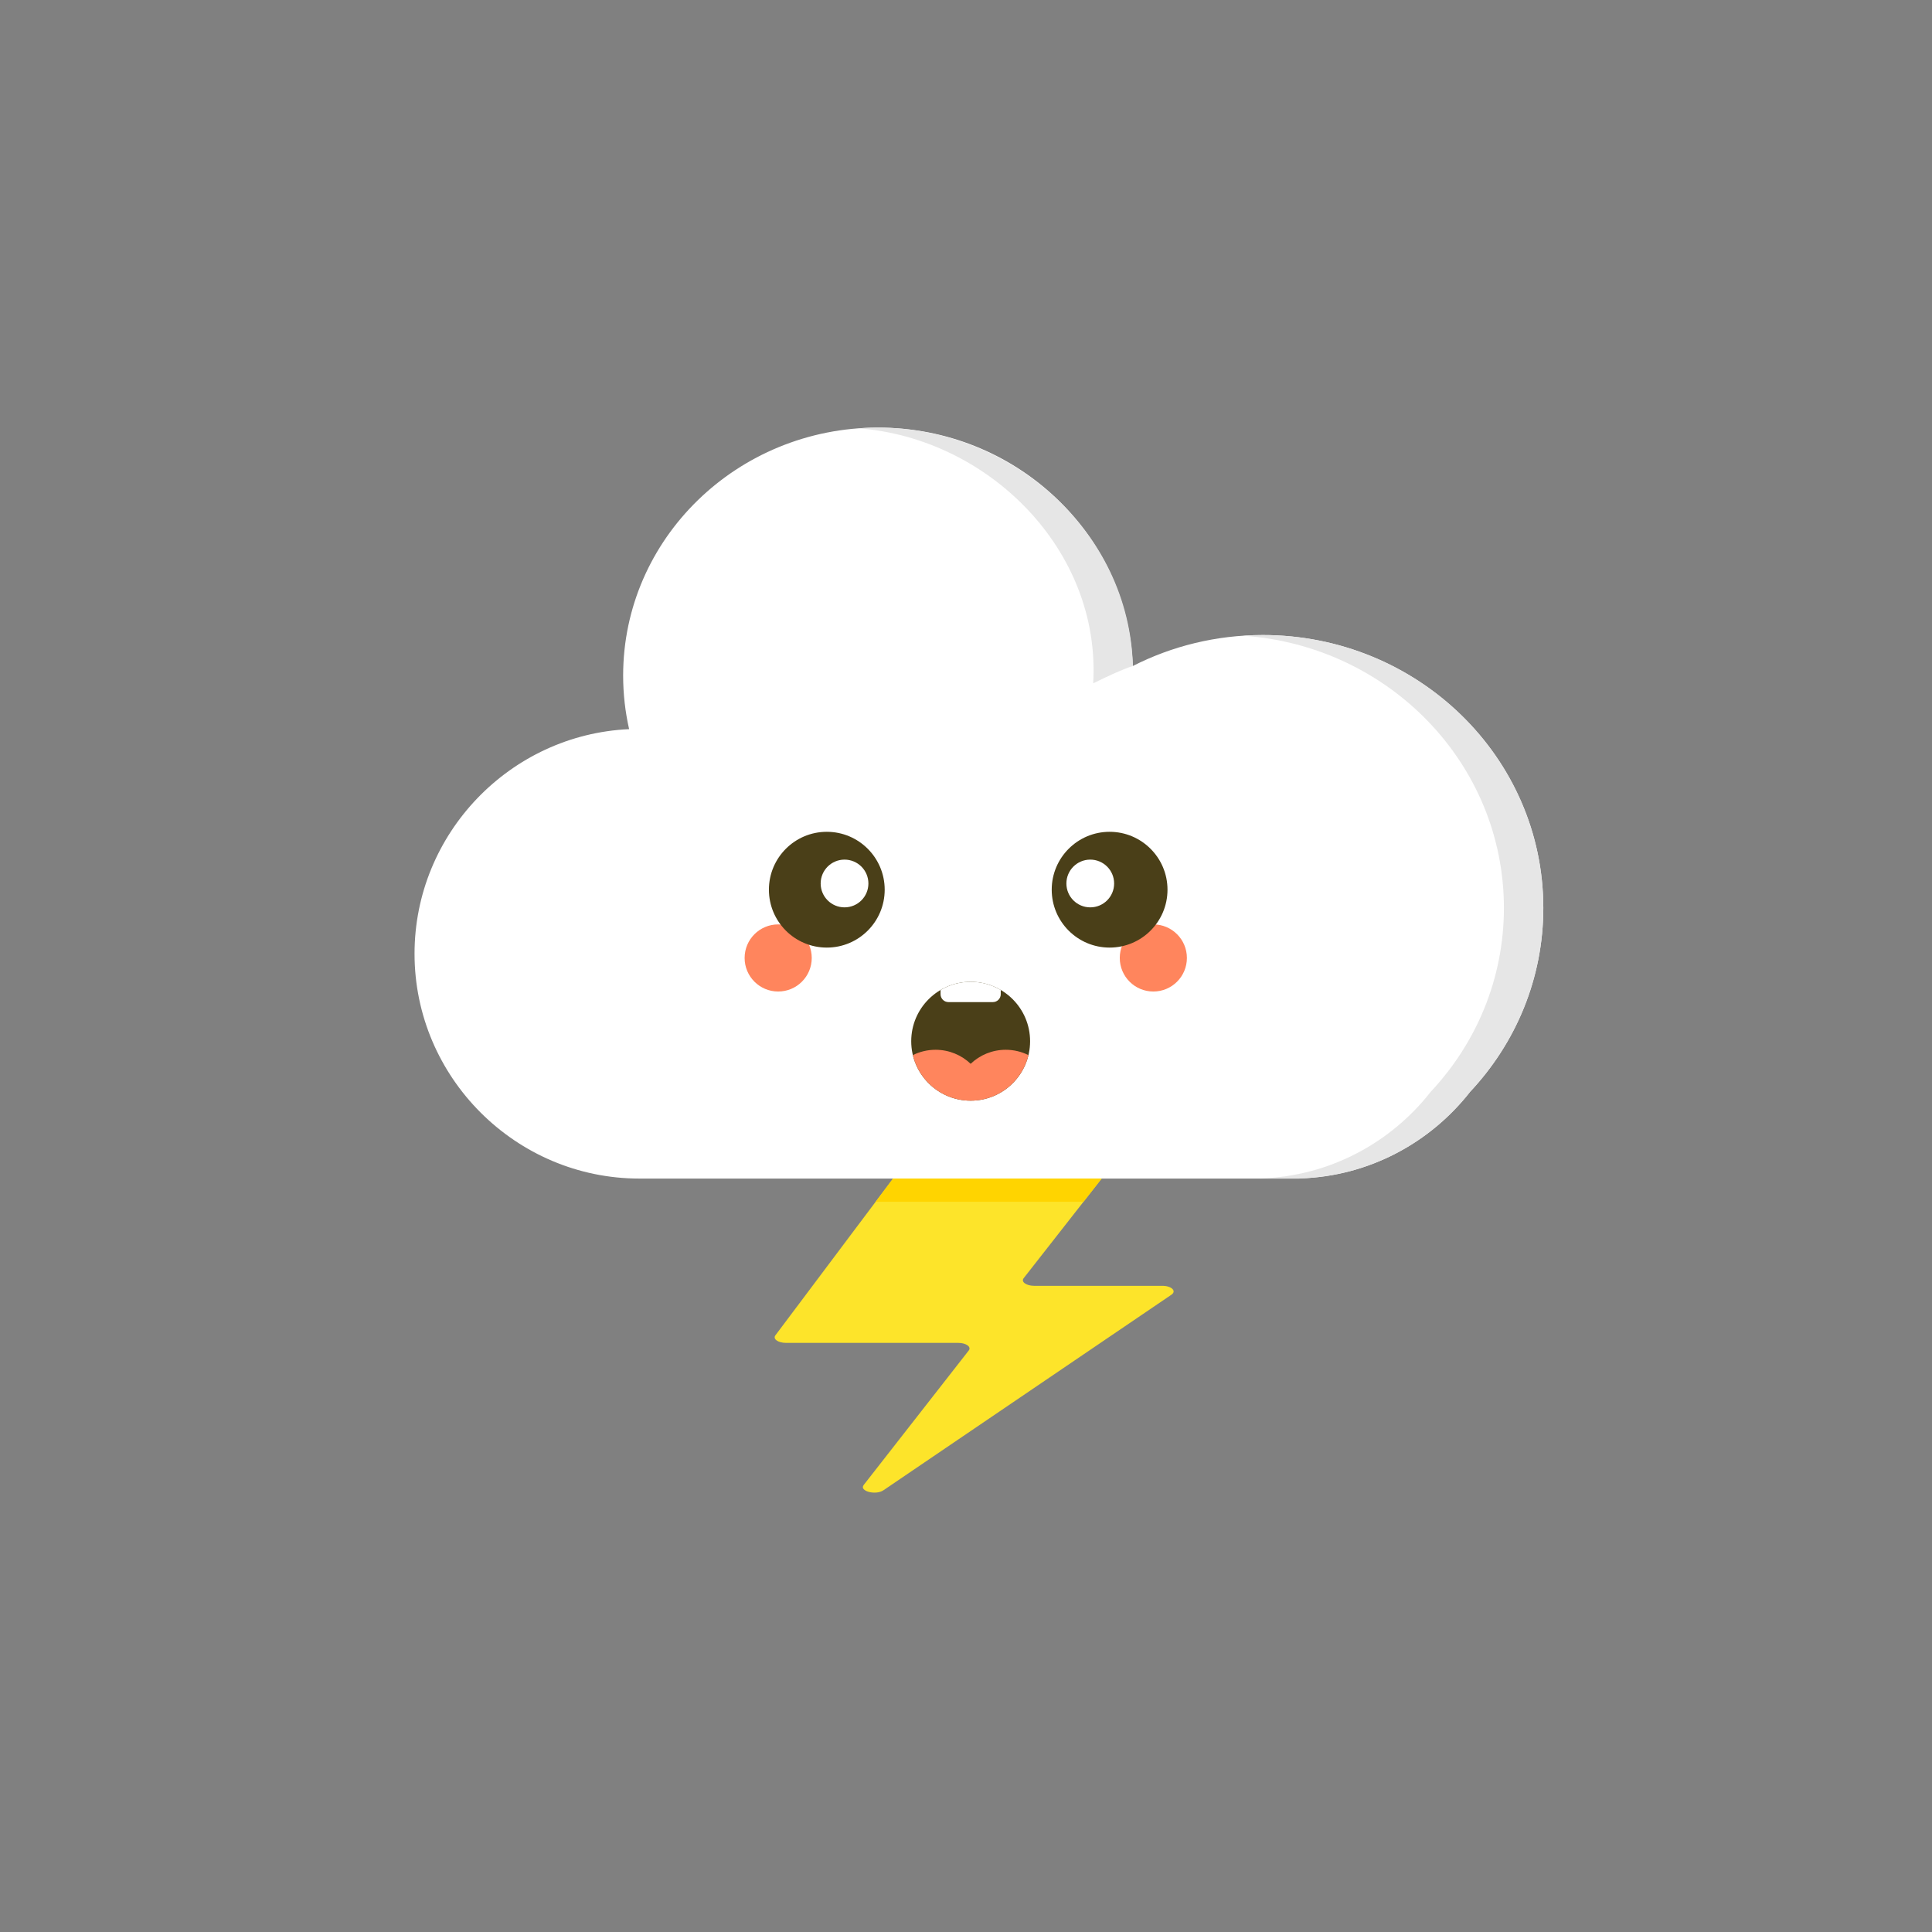 <?xml version="1.0" encoding="UTF-8" standalone="no"?>
<!-- Created with Inkscape (http://www.inkscape.org/) -->

<svg
   version="1.1"
   id="svg2"
   xml:space="preserve"
   width="5333.333"
   height="5333.333"
   viewBox="0 0 5333.333 5333.333"
   sodipodi:docname="vecteezy_colorful-weather-forecast-icons-funny-cartoon-sun-and_7552545.eps"
   xmlns:inkscape="http://www.inkscape.org/namespaces/inkscape"
   xmlns:sodipodi="http://sodipodi.sourceforge.net/DTD/sodipodi-0.dtd"
   xmlns="http://www.w3.org/2000/svg"
   xmlns:svg="http://www.w3.org/2000/svg"><rect x="0" y="0" width="5333.333" height="5333.333" fill="#808080" stroke="none"/><defs
     id="defs6" /><sodipodi:namedview
     id="namedview4"
     pagecolor="#ffffff"
     bordercolor="#666666"
     borderopacity="1.0"
     inkscape:pageshadow="2"
     inkscape:pageopacity="0.0"
     inkscape:pagecheckerboard="0" /><g
     id="g8"
     inkscape:groupmode="layer"
     inkscape:label="ink_ext_XXXXXX"
     transform="matrix(1.333,0,0,-1.333,0,5333.333)"><g
       id="g10"
       transform="scale(0.1)"><path
         d="m 26150.2,26859 c 3209.1,0 5810.5,-2530.5 5810.5,-5652 0,-1466.5 -574.2,-2802.4 -1515.7,-3806.8 -824.5,-1054.3 -2091.6,-1747.7 -3515,-1794.4 -7.3,-1 -14.6,-1.9 -21.9,-2.8 H 25391.2 13240.7 c -2560.8,0 -4655.98,2095.2 -4655.98,4656 v 0 c 0,2489.7 1980.48,4539 4443.78,4650.9 -80.8,357.2 -123.8,728.2 -123.8,1109.1 0,2836.5 2364,5136 5280,5136 2847.5,0 5168.2,-2192.8 5275.7,-4937 804.3,409.3 1719.2,641 2689.8,641 v 0"
         style="fill:#ffffff;fill-opacity:1;fill-rule:evenodd;stroke:none"
         id="path14" /><path
         d="m 18494,15603 -2436.5,-3246.6 c -56.9,-75.7 56.5,-156.3 220,-156.3 h 3565.2 c 164.9,0 278.3,-81.8 218.9,-157.9 L 17886.5,9257.7 c -98.9,-126.6 247,-219.8 408.6,-110.1 l 5964,4049.9 c 113,76.7 2.2,184.4 -189.7,184.4 h -2651.5 c -164.9,0 -278.3,81.8 -218.8,157.9 L 22814.4,15603 H 18494 v 0"
         style="fill:#fde42a;fill-opacity:1;fill-rule:nonzero;stroke:none"
         id="path16" /><path
         d="m 18494,15603 h 4320.4 l -375.8,-480 h -4304.8 l 360.2,480 v 0"
         style="fill:#ffd400;fill-opacity:1;fill-rule:evenodd;stroke:none"
         id="path18" /><path
         d="m 23460.4,26218 c -218.9,-69.9 -512.7,-207.6 -821.6,-359.4 164.9,2766.4 -2177,5081.8 -4862.7,5281.2 134.9,10 271.1,15.2 408.6,15.2 2737.7,0 5202.8,-2137.5 5275.7,-4937 z m 2689.8,641 c 3209.1,0 5810.5,-2530.5 5810.5,-5652 0,-1466.5 -574.2,-2802.4 -1515.7,-3806.8 -824.5,-1054.3 -2091.6,-1747.7 -3515,-1794.4 -7.3,-1 -14.6,-1.9 -21.9,-2.8 h -816 c 7.3,0.9 14.6,1.8 21.9,2.8 1423.4,46.7 2690.5,740.1 3515,1794.4 941.5,1004.4 1515.7,2340.3 1515.7,3806.8 0,2988.9 -2385.2,5435.6 -5405,5638.1 135.6,9.2 272.5,13.9 410.5,13.9 v 0"
         style="fill:#e6e6e6;fill-opacity:1;fill-rule:evenodd;stroke:none"
         id="path20" /><path
         d="m 23884.6,20866.5 c -383.9,0 -695.1,-311.1 -695.1,-695 0,-383.8 311.2,-695 695.1,-695 383.8,0 695,311.2 695,695 0,383.9 -311.2,695 -695,695 v 0"
         style="fill:#ff855d;fill-opacity:1;fill-rule:evenodd;stroke:none"
         id="path26" /><path
         d="m 16115.4,20866.5 c 383.9,0 695.1,-311.1 695.1,-695 0,-383.8 -311.2,-695 -695.1,-695 -383.8,0 -695,311.2 -695,695 0,383.9 311.2,695 695,695 v 0"
         style="fill:#ff855d;fill-opacity:1;fill-rule:evenodd;stroke:none"
         id="path28" /><path
         d="m 17122.3,22784 c 331.1,0 630.8,-134.2 847.7,-351.2 217,-216.9 351.2,-516.6 351.2,-847.7 0,-331 -134.2,-630.7 -351.2,-847.7 -216.9,-216.9 -516.6,-351.1 -847.7,-351.1 -331,0 -630.7,134.2 -847.7,351.1 -216.9,217 -351.1,516.7 -351.1,847.7 0,331.1 134.2,630.8 351.1,847.7 217,217 516.7,351.2 847.7,351.2 v 0"
         style="fill:#4a3f18;fill-opacity:1;fill-rule:nonzero;stroke:none"
         id="path30" /><path
         d="m 22131.2,22432.8 c 217,217 516.7,351.2 847.7,351.2 331,0 630.8,-134.2 847.7,-351.2 217,-216.9 351.2,-516.6 351.2,-847.7 0,-331 -134.2,-630.7 -351.2,-847.7 -216.9,-216.9 -516.7,-351.1 -847.7,-351.1 -331,0 -630.7,134.2 -847.7,351.1 -216.9,217 -351.1,516.7 -351.1,847.7 0,331.1 134.2,630.8 351.1,847.7 v 0"
         style="fill:#4a3f18;fill-opacity:1;fill-rule:nonzero;stroke:none"
         id="path32" /><path
         d="m 17489.5,22208.1 c 273,0 494.3,-221.3 494.3,-494.3 0,-273 -221.3,-494.3 -494.3,-494.3 -273,0 -494.3,221.3 -494.3,494.3 0,273 221.3,494.3 494.3,494.3 v 0"
         style="fill:#ffffff;fill-opacity:1;fill-rule:evenodd;stroke:none"
         id="path34" /><path
         d="m 22578.4,22208.1 c 273,0 494.3,-221.3 494.3,-494.3 0,-273 -221.3,-494.3 -494.3,-494.3 -273,0 -494.3,221.3 -494.3,494.3 0,273 221.3,494.3 494.3,494.3 v 0"
         style="fill:#ffffff;fill-opacity:1;fill-rule:evenodd;stroke:none"
         id="path36" /><path
         d="m 20971.8,17576.5 c 222.7,222.7 360.5,530.4 360.5,870.4 0,339.9 -137.8,647.7 -360.5,870.3 -222.6,222.7 -530.4,360.5 -870.3,360.5 -340,0 -647.7,-137.8 -870.4,-360.5 -222.7,-222.6 -360.5,-530.4 -360.5,-870.3 0,-340 137.8,-647.8 360.5,-870.4 222.7,-222.7 530.4,-360.5 870.4,-360.5 339.9,0 647.6,137.8 870.3,360.5 v 0"
         style="fill:#4a3f18;fill-opacity:1;fill-rule:evenodd;stroke:none"
         id="path38" /><path
         d="m 20828.1,18270 c 169,0 328.8,-39.9 470.4,-110.7 -53.7,-224.4 -168.9,-425 -326.6,-582.8 -222.8,-222.7 -530.5,-360.5 -870.4,-360.5 -340,0 -647.7,137.8 -870.4,360.5 -157.8,157.8 -273,358.3 -326.7,582.8 141.6,70.8 301.4,110.7 470.5,110.7 281.7,0 537.5,-110.5 726.6,-290.5 189,180 444.9,290.5 726.6,290.5 v 0"
         style="fill:#ff855d;fill-opacity:1;fill-rule:evenodd;stroke:none"
         id="path40" /><path
         d="m 20724.6,19508.6 v -88.7 c 0,-89.3 -73.1,-162.4 -162.5,-162.4 h -921.3 c -89.4,0 -162.5,73.1 -162.5,162.4 v 88.7 c 182.8,107.5 395.8,169.1 623.2,169.1 227.3,0 440.3,-61.7 623.1,-169.1 v 0"
         style="fill:#ffffff;fill-opacity:1;fill-rule:evenodd;stroke:none"
         id="path42" /></g></g></svg>

